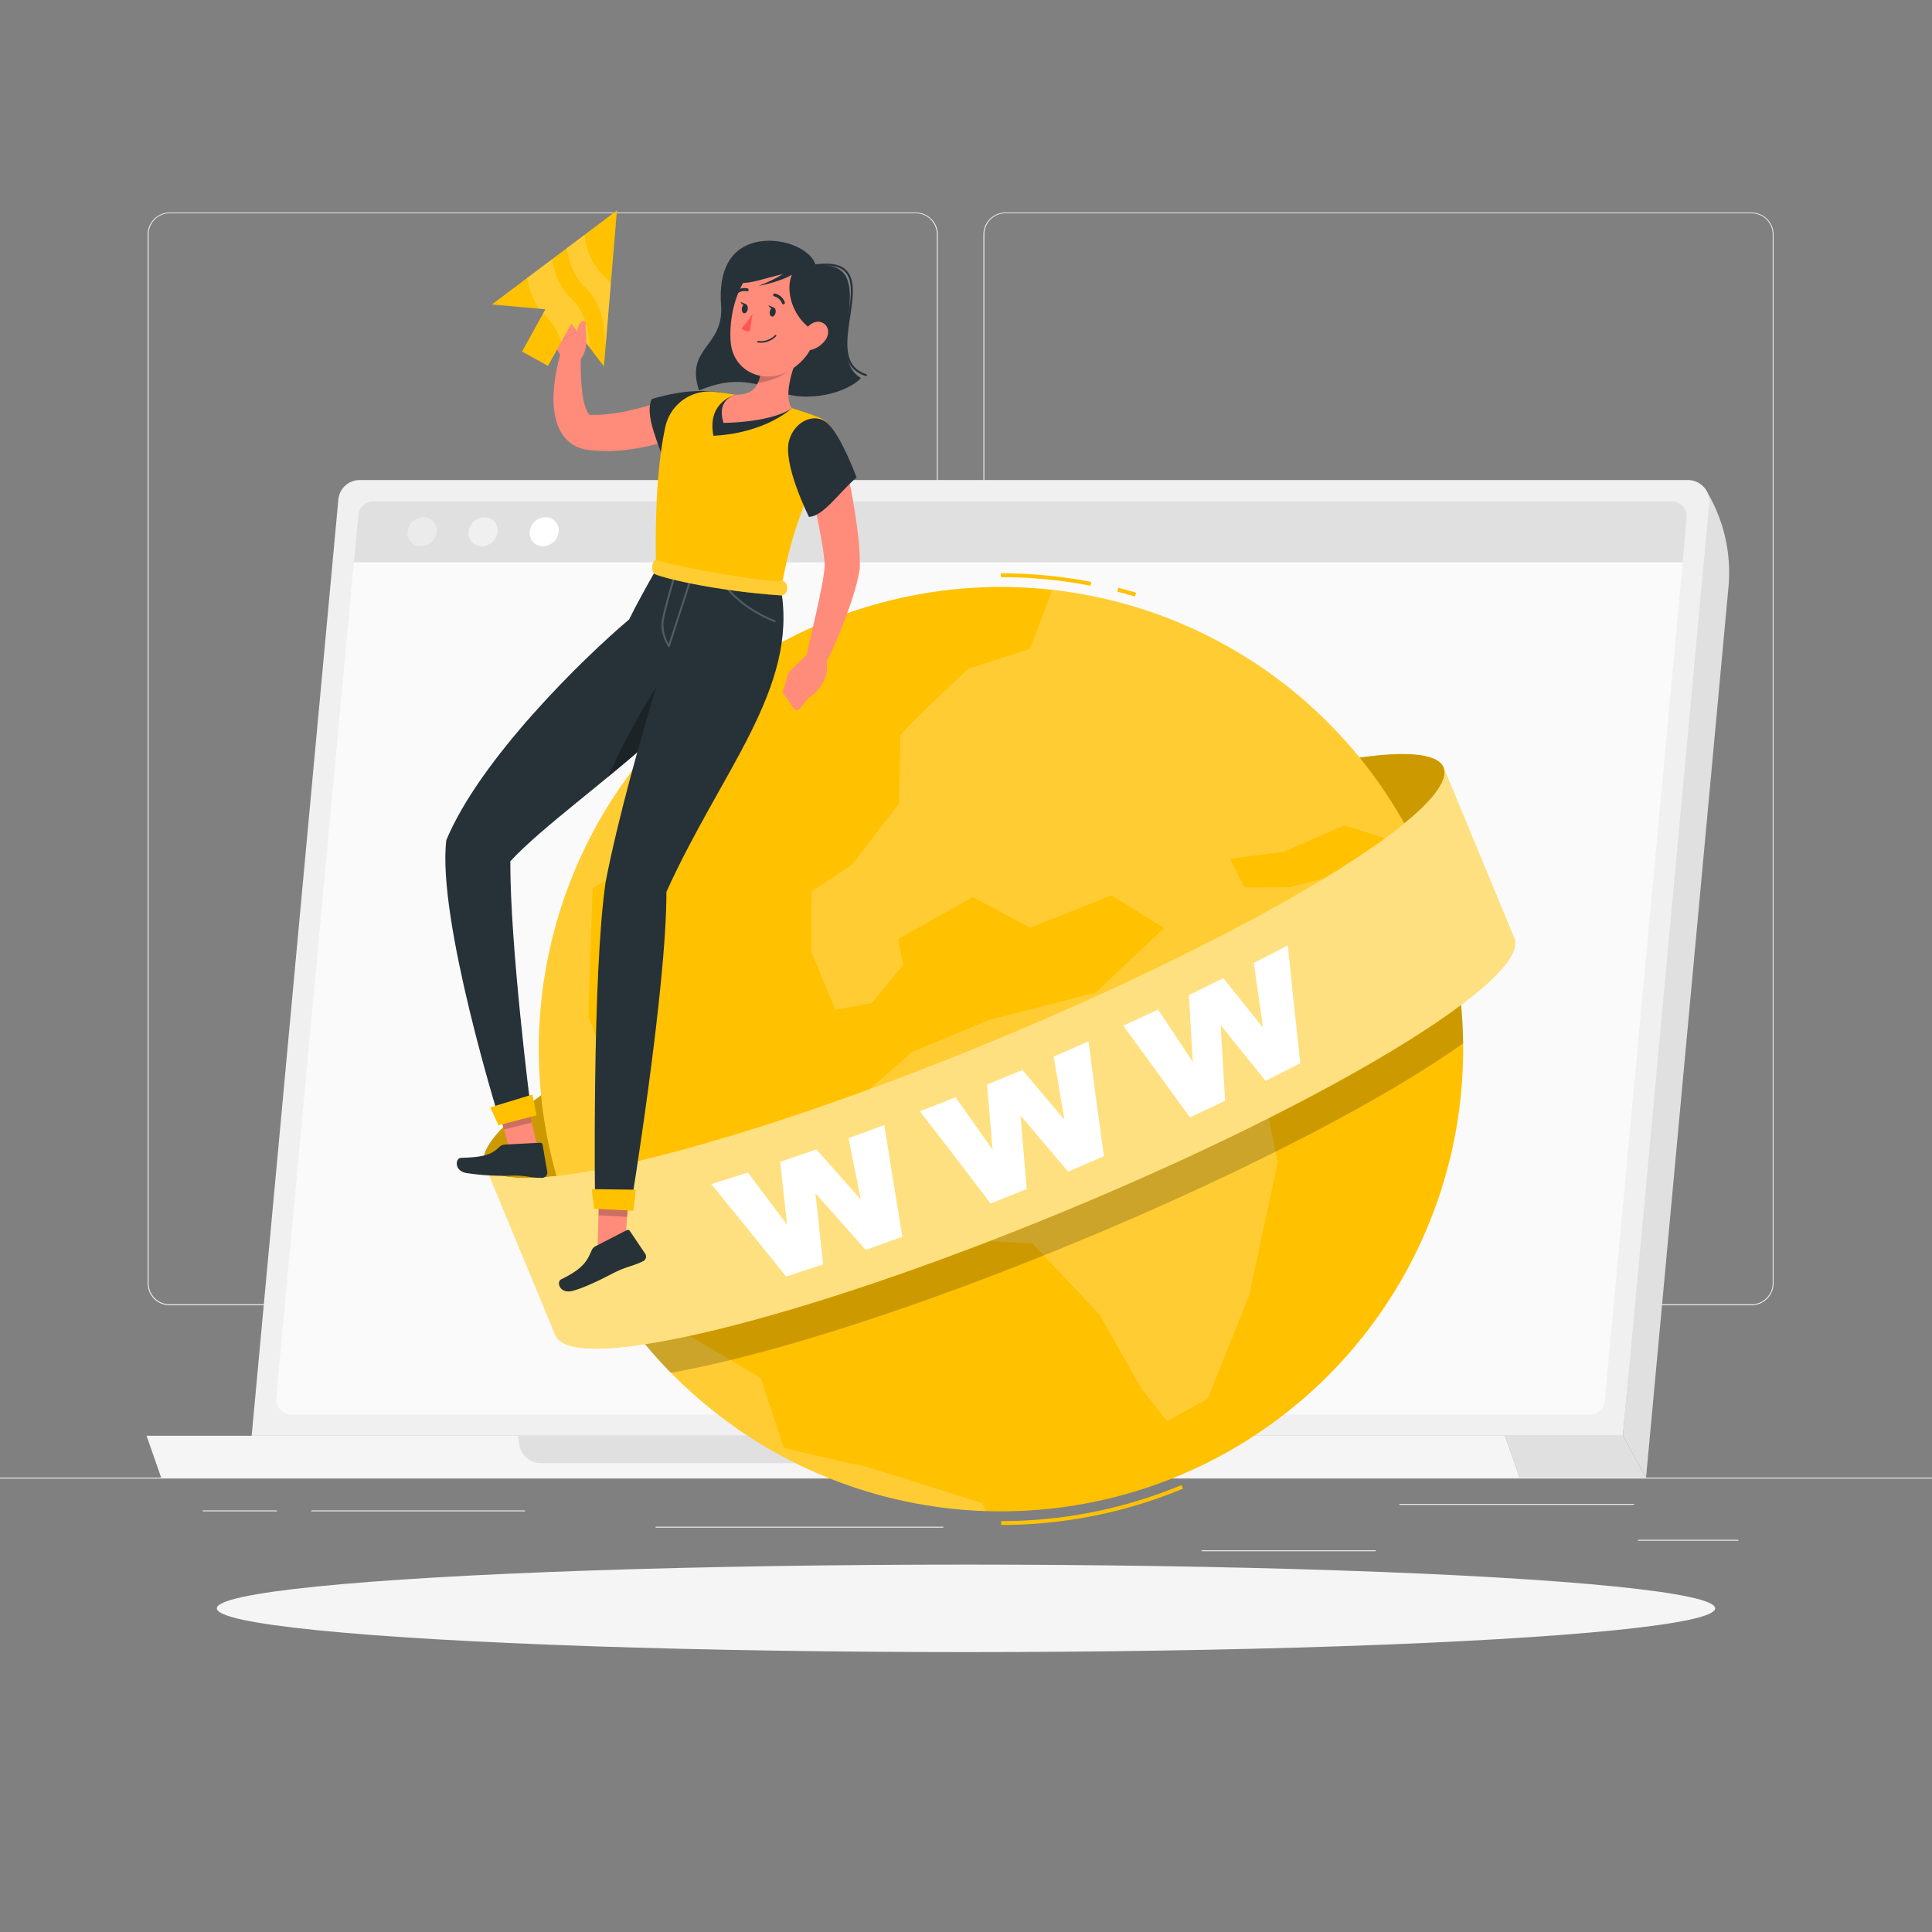 <svg xmlns="http://www.w3.org/2000/svg" viewBox="0 0 500 500"><rect x="0" y="0" width="500" height="500" fill="#808080" stroke="none"/><g id="freepik--background-complete--inject-5"><rect y="382.4" width="500" height="0.25" style="fill:#ebebeb"></rect><rect x="423.9" y="398.49" width="26" height="0.25" style="fill:#ebebeb"></rect><rect x="311" y="401.21" width="45.03" height="0.25" style="fill:#ebebeb"></rect><rect x="362.11" y="389.21" width="60.79" height="0.25" style="fill:#ebebeb"></rect><rect x="52.46" y="390.89" width="19.23" height="0.25" style="fill:#ebebeb"></rect><rect x="80.6" y="390.89" width="55.29" height="0.25" style="fill:#ebebeb"></rect><rect x="169.67" y="395.11" width="74.47" height="0.25" style="fill:#ebebeb"></rect><path d="M237,337.8H43.91a5.71,5.71,0,0,1-5.7-5.71V60.66A5.71,5.71,0,0,1,43.91,55H237a5.71,5.71,0,0,1,5.71,5.71V332.09A5.71,5.71,0,0,1,237,337.8ZM43.91,55.2a5.46,5.46,0,0,0-5.45,5.46V332.09a5.46,5.46,0,0,0,5.45,5.46H237a5.47,5.47,0,0,0,5.46-5.46V60.66A5.47,5.47,0,0,0,237,55.2Z" style="fill:#ebebeb"></path><path d="M453.31,337.8H260.21a5.72,5.72,0,0,1-5.71-5.71V60.66A5.72,5.72,0,0,1,260.21,55h193.1A5.71,5.71,0,0,1,459,60.66V332.09A5.71,5.71,0,0,1,453.31,337.8ZM260.21,55.2a5.47,5.47,0,0,0-5.46,5.46V332.09a5.47,5.47,0,0,0,5.46,5.46h193.1a5.47,5.47,0,0,0,5.46-5.46V60.66a5.47,5.47,0,0,0-5.46-5.46Z" style="fill:#ebebeb"></path><path d="M426,382.4l-6-10.82,21.1-245.37h0a40.85,40.85,0,0,1,6.23,25.7Z" style="fill:#e0e0e0"></path><path d="M65.13,371.58H420l22.35-241.34a5.52,5.52,0,0,0-5.5-6H93.07a5.53,5.53,0,0,0-5.5,5Z" style="fill:#f0f0f0"></path><path d="M415.32,362.44l21.24-228.39a4,4,0,0,0-4-4.35H96.71a4,4,0,0,0-4,3.65L71.49,361.74a4,4,0,0,0,4,4.35H411.34A4,4,0,0,0,415.32,362.44Z" style="fill:#fafafa"></path><path d="M432.58,129.7H96.71a4,4,0,0,0-4,3.65l-1.13,12.17h343.9l1.07-11.47A4,4,0,0,0,432.58,129.7Z" style="fill:#e0e0e0"></path><path d="M113,137.61a4.2,4.2,0,0,1-4.09,3.76,3.38,3.38,0,0,1-3.42-3.76,4.18,4.18,0,0,1,4.08-3.75A3.38,3.38,0,0,1,113,137.61Z" style="fill:#ebebeb"></path><path d="M128.8,137.61a4.2,4.2,0,0,1-4.09,3.76,3.38,3.38,0,0,1-3.42-3.76,4.18,4.18,0,0,1,4.09-3.75A3.38,3.38,0,0,1,128.8,137.61Z" style="fill:#f0f0f0"></path><path d="M144.59,137.61a4.19,4.19,0,0,1-4.09,3.76,3.39,3.39,0,0,1-3.42-3.76,4.18,4.18,0,0,1,4.09-3.75A3.38,3.38,0,0,1,144.59,137.61Z" style="fill:#fff"></path><polygon points="389.5 371.58 420.01 371.58 425.99 382.4 393.29 382.4 389.5 371.58" style="fill:#e0e0e0"></polygon><polygon points="389.5 371.58 37.93 371.58 41.71 382.4 393.29 382.4 389.5 371.58" style="fill:#f5f5f5"></polygon><path d="M248.8,371.58H134l.42,2.44a5.61,5.61,0,0,0,5.53,4.64H243.36a5.6,5.6,0,0,0,5.52-6.57Z" style="fill:#e0e0e0"></path></g><g id="freepik--Shadow--inject-5"><ellipse id="freepik--path--inject-5" cx="250" cy="416.24" rx="193.89" ry="11.32" style="fill:#f5f5f5"></ellipse></g><g id="freepik--Globe--inject-5"><ellipse cx="249.51" cy="250.01" rx="134.31" ry="20.77" transform="translate(-76.68 114.51) rotate(-22.5)" style="fill:#FFC100"></ellipse><ellipse cx="249.51" cy="250.01" rx="134.31" ry="20.77" transform="translate(-76.68 114.51) rotate(-22.5)" style="opacity:0.2"></ellipse><path d="M293.73,154.37c-1.51-.45-3.05-.87-4.57-1.25l.24-1c1.54.38,3.09.81,4.61,1.26Z" style="fill:#FFC100"></path><path d="M282.23,151.58A122.88,122.88,0,0,0,259,149.37v-1a124.7,124.7,0,0,1,23.41,2.22Z" style="fill:#FFC100"></path><path d="M259.1,394.66v-1a121.39,121.39,0,0,0,46.68-9.33l.38.93A122.37,122.37,0,0,1,259.1,394.66Z" style="fill:#FFC100"></path><circle cx="259.05" cy="271.52" r="119.61" transform="translate(-116.12 262.7) rotate(-45)" style="fill:#FFC100"></circle><g style="opacity:0.2"><path d="M347.93,213.6l18.83,5.92a119.56,119.56,0,0,0-94.45-66.89l-5.73,15.29-15.9,5.13S232.93,189.43,233,190.49s-.3,17.44-.3,17.44l-12.24,15.89L210,230.69l-.06,15.54,6.25,15.09,9.39-1.72,8.18-9.88-1.33-6.67,19.31-10.89,14.83,7.93,21.07-8.36,13.6,8.44-17.63,16.67L255.92,264l-19.76,8.19L216.81,289l4.71,21,15.41,10.2,30.23,1.55,17.37,18.43,10.94,19.28L302,367.8,312.57,362l10.73-26.82,7.37-34.32-4-19.91-8.33,5.88-6-12.72-11.95-12.31-4.07-8.06,26.16,12.62L350,262.17l9.53-20.55-9.91-16.09-16,4.08-11.52.09-3.8-7.44,14-1.85Z" style="fill:#fff"></path><path d="M202.87,374.7l-6-18.07-28.24-16.79-9.32-2.34a119.71,119.71,0,0,0,95.84,53.58l-.81-2S223,379,222,379.05,202.87,374.7,202.87,374.7Z" style="fill:#fff"></path><path d="M152.23,262.91l1.15-33,20-12.62,13.53-32.67-8.62-1.43a119.63,119.63,0,0,0-32.6,126.48L165,297.29Z" style="fill:#fff"></path></g><path d="M367.26,220.58c-17.8,14.72-58,36.43-106.53,56.52-47.67,19.74-90.78,32.73-114.1,35.24q.88,2.49,1.91,5a119,119,0,0,0,25.05,37.94c24.47-4.29,63.16-16.48,105.43-34,43-17.82,79.52-36.91,99.65-51.27a118.91,118.91,0,0,0-9.12-44.23C368.83,224,368.07,222.27,367.26,220.58Z" style="opacity:0.2"></path><path d="M373.59,198.62l18.28,44.14c4.39,10.6-47.6,42.2-116.13,70.58s-127.64,42.81-132,32.21l-18.29-44.14c4.39,10.6,63.51-3.82,132-32.21S378,209.21,373.59,198.62Z" style="fill:#FFC100"></path><path d="M373.59,198.62l18.28,44.14c4.39,10.6-47.6,42.2-116.13,70.58s-127.64,42.81-132,32.21l-18.29-44.14c4.39,10.6,63.51-3.82,132-32.21S378,209.21,373.59,198.62Z" style="fill:#fff;opacity:0.5"></path><path d="M184.09,306.46q4.74-1.5,9.47-3,5.08,6.76,10.15,13.53-.92-8.13-1.79-16.31c3.13-1.05,6.24-2.13,9.36-3.21q5.78,6.48,11.51,13-1.62-8-3.2-15.92,4.64-1.66,9.26-3.39,2.28,14.49,4.67,28.92-4.72,1.71-9.49,3.38-6.47-7.32-13-14.62,1,9.21,2,18.39-4.78,1.59-9.59,3.14Q193.82,318.36,184.09,306.46Z" style="fill:#fff"></path><path d="M238.06,287.58q4.63-1.77,9.24-3.61,4.8,6.76,9.57,13.54-.72-8.38-1.41-16.82c3-1.24,6.09-2.51,9.12-3.78q5.48,6.43,10.9,12.87-1.41-8.14-2.79-16.33,4.53-1.95,9-3.95,1.93,14.89,4,29.72-4.62,2-9.25,4-6.12-7.24-12.32-14.51.76,9.49,1.58,19-4.67,1.89-9.35,3.74Q247.27,299.46,238.06,287.58Z" style="fill:#fff"></path><path d="M290.7,265.45c3-1.37,6-2.77,9-4.17q4.51,6.77,9,13.54-.54-8.64-1-17.32c3-1.44,5.93-2.88,8.89-4.35q5.16,6.39,10.27,12.78-1.2-8.37-2.38-16.73,4.41-2.23,8.8-4.52,1.57,15.29,3.24,30.49-4.49,2.29-9,4.55-5.78-7.2-11.61-14.4.54,9.8,1.15,19.53-4.54,2.19-9.1,4.32Q299.38,277.3,290.7,265.45Z" style="fill:#fff"></path></g><g id="freepik--Character--inject-5"><path d="M211.09,68.64c-1-3.89-8-7.19-14.48-6.14-7.79,1.27-10.66,7.77-10,16.46.8,11-9.39,10.85-5.7,22.07,4.17-1.54,10.23-4.07,19.91.06,8.55,3.64,18.91.19,22-3.25C212.27,91.62,229.05,67.26,211.09,68.64Z" style="fill:#263238"></path><path d="M224,97.3H224c-6.55-2.1-5.5-8.91-4.5-15.5.73-4.73,1.41-9.19-.82-11.48-1.4-1.43-3.85-1.89-7.51-1.42a.26.26,0,0,1-.29-.21.25.25,0,0,1,.22-.28c3.82-.5,6.42,0,7.94,1.57,2.41,2.45,1.7,7,1,11.9-1,6.38-2,13,4.16,14.94a.25.25,0,0,1-.08.49Z" style="fill:#263238"></path><path d="M176.35,112.79c-1.1.46-2,.79-3,1.11s-2,.62-3,.9a58.3,58.3,0,0,1-6.09,1.32,47,47,0,0,1-6.33.61l-1.63,0-1.65-.07c-.54,0-1.11-.1-1.66-.15l-.84-.09-.59-.09c-.21,0-.44-.09-.66-.14a8.94,8.94,0,0,1-4.68-2.89,11.4,11.4,0,0,1-2.14-4,21.3,21.3,0,0,1-.82-7,44.2,44.2,0,0,1,2.25-12.16,2.49,2.49,0,0,1,4.86.85v.14a66.7,66.7,0,0,0,.36,10.83,15.41,15.41,0,0,0,1.16,4.4,2.51,2.51,0,0,0,.73,1c.2.1.14,0,.23,0h.78c.41,0,.8,0,1.22,0,.82-.05,1.65-.09,2.5-.19,1.69-.19,3.4-.47,5.12-.84s3.45-.81,5.17-1.31c.86-.24,1.72-.49,2.57-.77l2.43-.81.22-.08a5,5,0,0,1,3.48,9.36Z" style="fill:#ff8b7b"></path><path d="M145.91,93.41,143.31,89l6.76-3.5s1.64,5-.17,8.28Z" style="fill:#ff8b7b"></path><polygon points="161.66 323.37 154.65 322.83 155.16 304.54 163.08 304.8 161.66 323.37" style="fill:#ff8b7b"></polygon><path d="M154.1,322.53l8.09-4.16a.62.62,0,0,1,.81.2l4,5.93a1.33,1.33,0,0,1-.53,1.88c-2.84,1.4-4.22,1.3-7.77,3.12-2.19,1.13-7.28,3.77-10.58,4.59s-4.19-2.38-2.88-3c5.86-2.85,6.74-4.9,7.87-7.48A2.16,2.16,0,0,1,154.1,322.53Z" style="fill:#263238"></path><polygon points="163.08 304.81 155.16 304.54 154.88 314.51 162.31 314.93 163.08 304.81" style="opacity:0.2"></polygon><polygon points="139.53 298.76 132.67 300.34 127.71 282.72 135.35 280.61 139.53 298.76" style="fill:#ff8b7b"></polygon><path d="M130.68,296.21l9.08-.47a.62.62,0,0,1,.66.51l1.22,7.06a1.34,1.34,0,0,1-1.26,1.5c-3.16.11-4.36-.75-8.35-.54a62.58,62.58,0,0,1-11.33-.69c-3.27-.59-2.85-3.89-1.39-3.93,6.51-.19,8-1,10-2.87A2.24,2.24,0,0,1,130.68,296.21Z" style="fill:#263238"></path><polygon points="135.35 280.62 127.71 282.73 130.41 292.32 137.63 290.52 135.35 280.62" style="opacity:0.2"></polygon><path d="M185.23,115.46c-5.87,2.66-13.87,2.48-13.87,2.48-2-5.54-4.31-11.21-2.69-14.66,0,0,9.58-3.19,17.58-1.71C190.63,102.37,189.91,113.35,185.23,115.46Z" style="fill:#263238"></path><path d="M172.22,110.33c-1.51,6.78-2.86,18.2-2.41,37.05l32.31,5.06c2.87-15.31,6.18-23.82,12.9-35.18a6.46,6.46,0,0,0-3.22-9.3,115.34,115.34,0,0,0-26.92-6.56A11.61,11.61,0,0,0,172.22,110.33Z" style="fill:#FFC100"></path><path d="M190.46,102.16s-7.57,1.62-5.83,10.62c13.65-.71,20.27-7.12,20.27-7.12Z" style="fill:#263238"></path><path d="M205.33,95.3c-1.26,3.82-1.94,7.94-.43,10.36,0,0-4.08,3.46-17.64,3.79-2-6.31,3.2-7.29,3.2-7.29,5.51,0,6.54-3.35,6.69-9.38l4.54-.57A2.57,2.57,0,0,1,205.33,95.3Z" style="fill:#ff8b7b"></path><path d="M201.7,92.21a2.57,2.57,0,0,1,3.72,2.73,16.81,16.81,0,0,1-9.26,4.14,17.13,17.13,0,0,0,1-6.3Z" style="opacity:0.2"></path><path d="M212.62,80c-1.64,7.89-2.17,11.26-6.74,14.85-6.86,5.41-16.06,1.9-16.77-6.26-.64-7.36,2.16-19,10.31-21.25A10.6,10.6,0,0,1,212.62,80Z" style="fill:#ff8b7b"></path><path d="M209.13,68.05c-7.08.44-6.5,13.73,2.58,18.22C217.37,79.29,213.08,69.47,209.13,68.05Z" style="fill:#263238"></path><path d="M209,67.71c-5.58-3.4-13-3.09-16.59,1.93-5.5,7.63,8.42.59,13.52.92C209.33,73.7,209,67.71,209,67.71Z" style="fill:#263238"></path><path d="M190.13,76.1l0,0a.38.38,0,0,1,0-.54,3.7,3.7,0,0,1,3.33-.93.38.38,0,0,1-.21.74,3,3,0,0,0-2.63.77A.38.38,0,0,1,190.13,76.1Z" style="fill:#263238"></path><path d="M213.77,87.76a6.56,6.56,0,0,1-4,2.82c-2.19.5-3.11-1.47-2.36-3.46.68-1.79,2.63-4.2,4.75-3.81S214.88,86,213.77,87.76Z" style="fill:#ff8b7b"></path><path d="M169.81,147.38c-2.32,4.07-5.13,9.12-7,12.93-12.07,10.2-38.55,36.14-47.3,57.1-2.48,20.42,13.85,72.73,13.85,72.73l7.92-4S132,245,132.07,222.9c16.37-17.73,65.26-46.15,60.76-71.91Z" style="fill:#263238"></path><path d="M176.59,167.76a196.91,196.91,0,0,0-19.31,33.38c12.89-10.63,26.35-22.48,32.46-34.35Z" style="opacity:0.3"></path><path d="M179.1,148.83s-15.92,46.45-22.35,79.34c-3.57,24.42-2.75,83.47-2.75,83.47l9.18,1.09s9.36-57.08,9.29-81.92c14.13-31.29,34.15-52.6,29.65-78.37Z" style="fill:#263238"></path><path d="M173.11,167.48a.25.25,0,0,1-.22-.12c-.08-.13-2-3.28-1.69-6.19s3-11.71,3.11-12.08a.26.26,0,0,1,.32-.17.25.25,0,0,1,.16.31c0,.09-2.8,9.18-3.1,12a10.69,10.69,0,0,0,1.35,5.39l5.4-16.59a.25.25,0,0,1,.31-.17.25.25,0,0,1,.16.32l-5.57,17.14a.25.25,0,0,1-.21.17Z" style="fill:#fff;opacity:0.2"></path><path d="M200.49,161a.15.15,0,0,1-.09,0c-8.77-3.49-12.75-9-12.79-9.08a.25.25,0,1,1,.41-.29c0,.06,3.94,5.47,12.56,8.91a.25.25,0,0,1-.09.48Z" style="fill:#fff;opacity:0.2"></path><polygon points="153.12 307.75 153.76 312.81 163.92 313.34 164.53 307.89 153.12 307.75" style="fill:#FFC100"></polygon><polygon points="126.87 286.59 129.01 291.22 138.86 288.64 137.79 283.26 126.87 286.59" style="fill:#FFC100"></polygon><path d="M200.73,80.85c-.09.65-.51,1.13-.93,1.08s-.68-.62-.58-1.27.51-1.13.93-1.08S200.83,80.2,200.73,80.85Z" style="fill:#263238"></path><path d="M193.51,80c-.1.65-.52,1.13-.93,1.08s-.68-.62-.59-1.26.51-1.13.93-1.08S193.6,79.32,193.51,80Z" style="fill:#263238"></path><path d="M193.1,78.76l-1.47-.64S192.24,79.43,193.1,78.76Z" style="fill:#263238"></path><path d="M194.74,81.16A17.85,17.85,0,0,1,191.86,85a2.68,2.68,0,0,0,2.21.72Z" style="fill:#ff5652"></path><path d="M196.05,88.59a.16.16,0,0,1-.09-.18.19.19,0,0,1,.21-.17,5.22,5.22,0,0,0,4.42-1.5.19.19,0,0,1,.27,0,.19.19,0,0,1,0,.27,5.54,5.54,0,0,1-4.76,1.63A.09.09,0,0,1,196.05,88.59Z" style="fill:#263238"></path><path d="M202.51,78.67a.36.36,0,0,1-.12-.15,2.93,2.93,0,0,0-2-1.82.37.37,0,0,1-.3-.44.39.39,0,0,1,.45-.31,3.63,3.63,0,0,1,2.57,2.27.39.39,0,0,1-.21.5A.37.37,0,0,1,202.51,78.67Z" style="fill:#263238"></path><path d="M200.33,79.64,198.86,79S199.47,80.32,200.33,79.64Z" style="fill:#263238"></path><path d="M217.91,116.6c.66,2.45,1.17,4.84,1.72,7.28s1,4.87,1.4,7.34.79,4.95,1.06,7.49a56.38,56.38,0,0,1,.42,8v.26a2.48,2.48,0,0,1,0,.27,49.05,49.05,0,0,1-1.74,7c-.67,2.2-1.45,4.34-2.25,6.45s-1.66,4.19-2.57,6.25S214.07,171,213,173a2.5,2.5,0,0,1-4.65-1.7l2.91-12.84c.49-2.12.92-4.24,1.33-6.33a55.73,55.73,0,0,0,.9-6l0,.53a61.19,61.19,0,0,0-.85-6.65c-.4-2.3-.86-4.63-1.34-7l-1.52-7-1.58-7h0a5,5,0,0,1,9.71-2.4Z" style="fill:#ff8b7b"></path><path d="M204.24,113.92c-1.76,6.21,5.13,19.86,5.13,19.86,3.78-.2,7.73-6.3,12.3-10.2,0,0-3.8-10.55-7.48-14C210.94,106.56,205.63,109,204.24,113.92Z" style="fill:#263238"></path><path d="M142.32,87.22l1,1.75,6.76-3.5L148.9,83.7a2.4,2.4,0,0,0-2.91-.91l-2.49,1A2.41,2.41,0,0,0,142.32,87.22Z" style="fill:#ff8b7b"></path><path d="M209.18,169.11l-5,4.79,5.11,6.7s5.88-3.5,4.54-9.76Z" style="fill:#ff8b7b"></path><path d="M202.68,178.77l1.46-4.87,5.11,6.7L207,183.4a1,1,0,0,1-1.55-.05l-2.62-3.75A1,1,0,0,1,202.68,178.77Z" style="fill:#ff8b7b"></path><path d="M169.76,145c-.95-.24-1.31,2.62-.55,3.41s15,4.49,33.17,5.71c2-.56,1.5-3.59.14-3.78C198,150.65,180.63,147.75,169.76,145Z" style="fill:#FFC100"></path><path d="M169.76,145c-.95-.24-1.31,2.62-.55,3.41s15,4.49,33.17,5.71c2-.56,1.5-3.59.14-3.78C198,150.65,180.63,147.75,169.76,145Z" style="fill:#fff;opacity:0.2"></path><polygon points="159.66 54.47 127.3 78.8 141.15 80.04 135.11 90.99 141.82 94.69 147.87 83.75 156.29 94.82 159.66 54.47" style="fill:#FFC100"></polygon><g style="opacity:0.2"><path d="M144.21,71.85a16.89,16.89,0,0,1-1.29-4.8l-6.49,4.88a17.64,17.64,0,0,0,1.28,4.56,15.24,15.24,0,0,0,1.85,3.4l1.59.15-.58,1.06a16.81,16.81,0,0,1,4.67,7.39l2.62-4.74,4.63,6.07a18,18,0,0,0-1.29-7.46C148.74,76.38,146.68,77.83,144.21,71.85Z" style="fill:#fff"></path><path d="M158.07,73.49c-1.84-2.79-3.54-2.86-5.5-7.6a17.56,17.56,0,0,1-1.32-5.1l-4.54,3.42A17.15,17.15,0,0,0,148,69.15c2.46,6,4.52,4.52,7,10.5,1.84,4.49,1.16,6.43,1.73,9.64Z" style="fill:#fff"></path></g><path d="M150.29,92.86c2.19-2.67,1.21-6.09,1.27-9.34,0-.4-.8-.91-1.62.35a4.88,4.88,0,0,0-.49,3.09c-1.65.73-2.77,2.94-1.5,5.46A5.89,5.89,0,0,0,150.29,92.86Z" style="fill:#ff8b7b"></path><path d="M206.23,70C205.1,71.8,199,73.54,196.28,74c5.61-2.14,7.55-4,7.55-4Z" style="fill:#263238"></path></g></svg>